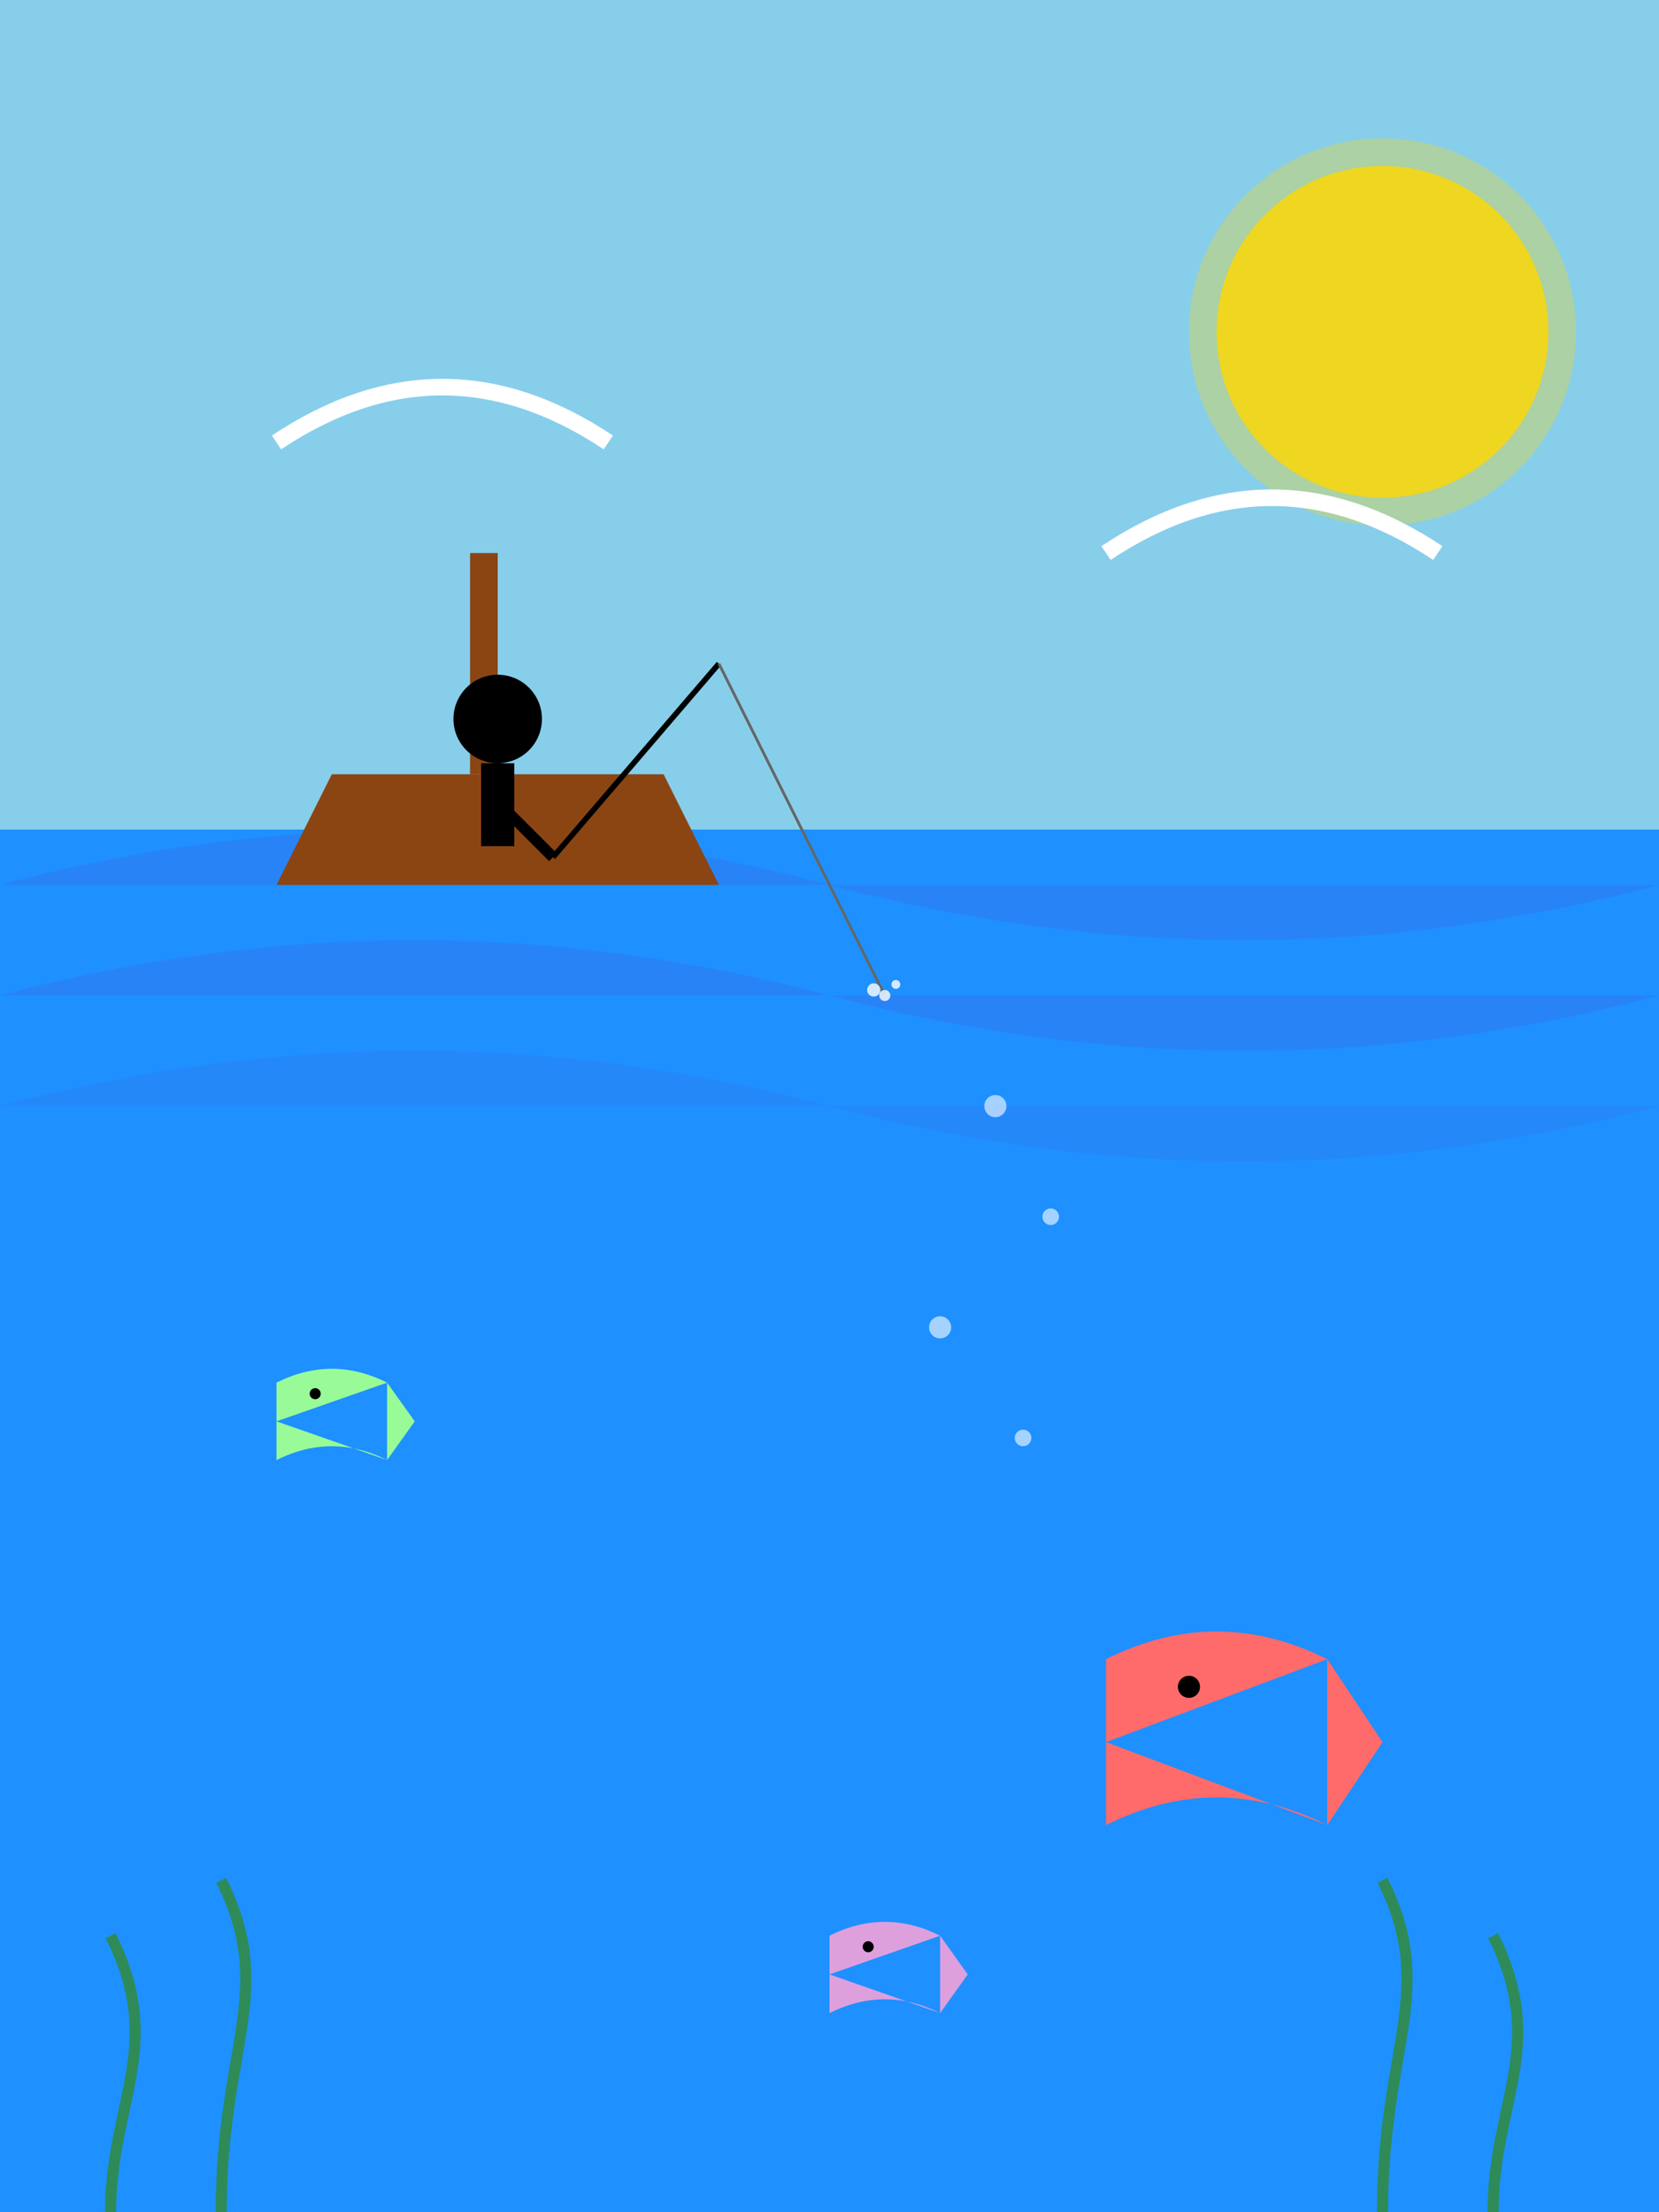 <svg xmlns="http://www.w3.org/2000/svg" viewBox="0 0 300 400">
  <!-- 하늘 배경 -->
  <rect width="300" height="400" fill="#87CEEB"/>
  
  <!-- 태양 -->
  <circle cx="250" cy="60" r="30" fill="#FFD700" opacity="0.8"/>
  <circle cx="250" cy="60" r="35" fill="#FFD700" opacity="0.3"/>
  
  <!-- 구름들 -->
  <path d="M50 80 Q80 60 110 80" fill="none" stroke="white" stroke-width="3"/>
  <path d="M200 100 Q230 80 260 100" fill="none" stroke="white" stroke-width="3"/>
  
  <!-- 물 표현 -->
  <rect x="0" y="150" width="300" height="250" fill="#1E90FF"/>
  
  <!-- 물결 효과 -->
  <path d="M0 160 Q75 140 150 160 Q225 180 300 160" fill="#4169E1" opacity="0.3"/>
  <path d="M0 180 Q75 160 150 180 Q225 200 300 180" fill="#4169E1" opacity="0.3"/>
  <path d="M0 200 Q75 180 150 200 Q225 220 300 200" fill="#4169E1" opacity="0.2"/>
  
  <!-- 낚시배 -->
  <path d="M60 140 L120 140 L130 160 L50 160 Z" fill="#8B4513"/>
  <rect x="85" y="100" width="5" height="40" fill="#8B4513"/>
  
  <!-- 낚시꾼 -->
  <circle cx="90" cy="130" r="8" fill="#000"/> <!-- 머리 -->
  <rect x="87" y="138" width="6" height="15" fill="#000"/> <!-- 몸통 -->
  <path d="M90 145 L100 155" stroke="#000" stroke-width="2"/> <!-- 팔 -->
  
  <!-- 낚싯대 -->
  <path d="M100 155 L130 120" stroke="#000" stroke-width="1"/>
  <path d="M130 120 L160 180" stroke="#666" stroke-width="0.5"/>
  
  <!-- 물고기들 -->
  <!-- 큰 물고기 -->
  <path d="M200 300 Q220 290 240 300 L200 315 L240 330 Q220 320 200 330 Z" fill="#FF6B6B"/>
  <circle cx="215" cy="305" r="2" fill="#000"/>
  <path d="M240 300 L250 315 L240 330" fill="#FF6B6B"/>
  
  <!-- 작은 물고기들 -->
  <path d="M50 250 Q60 245 70 250 L50 257 L70 264 Q60 259 50 264 Z" fill="#98FB98"/>
  <circle cx="57" cy="252" r="1" fill="#000"/>
  <path d="M70 250 L75 257 L70 264" fill="#98FB98"/>
  
  <path d="M150 350 Q160 345 170 350 L150 357 L170 364 Q160 359 150 364 Z" fill="#DDA0DD"/>
  <circle cx="157" cy="352" r="1" fill="#000"/>
  <path d="M170 350 L175 357 L170 364" fill="#DDA0DD"/>
  
  <!-- 수초 -->
  <path d="M20 400 C20 380 30 370 20 350" fill="none" stroke="#2E8B57" stroke-width="2"/>
  <path d="M40 400 C40 370 50 360 40 340" fill="none" stroke="#2E8B57" stroke-width="2"/>
  <path d="M270 400 C270 380 280 370 270 350" fill="none" stroke="#2E8B57" stroke-width="2"/>
  <path d="M250 400 C250 370 260 360 250 340" fill="none" stroke="#2E8B57" stroke-width="2"/>
  
  <!-- 거품 효과 -->
  <circle cx="180" cy="200" r="2" fill="white" opacity="0.6"/>
  <circle cx="190" cy="220" r="1.5" fill="white" opacity="0.6"/>
  <circle cx="170" cy="240" r="2" fill="white" opacity="0.6"/>
  <circle cx="185" cy="260" r="1.5" fill="white" opacity="0.6"/>
  
  <!-- 물방울 튀는 효과 -->
  <circle cx="160" cy="180" r="1" fill="white" opacity="0.8"/>
  <circle cx="162" cy="178" r="0.8" fill="white" opacity="0.8"/>
  <circle cx="158" cy="179" r="1.2" fill="white" opacity="0.8"/>
</svg>